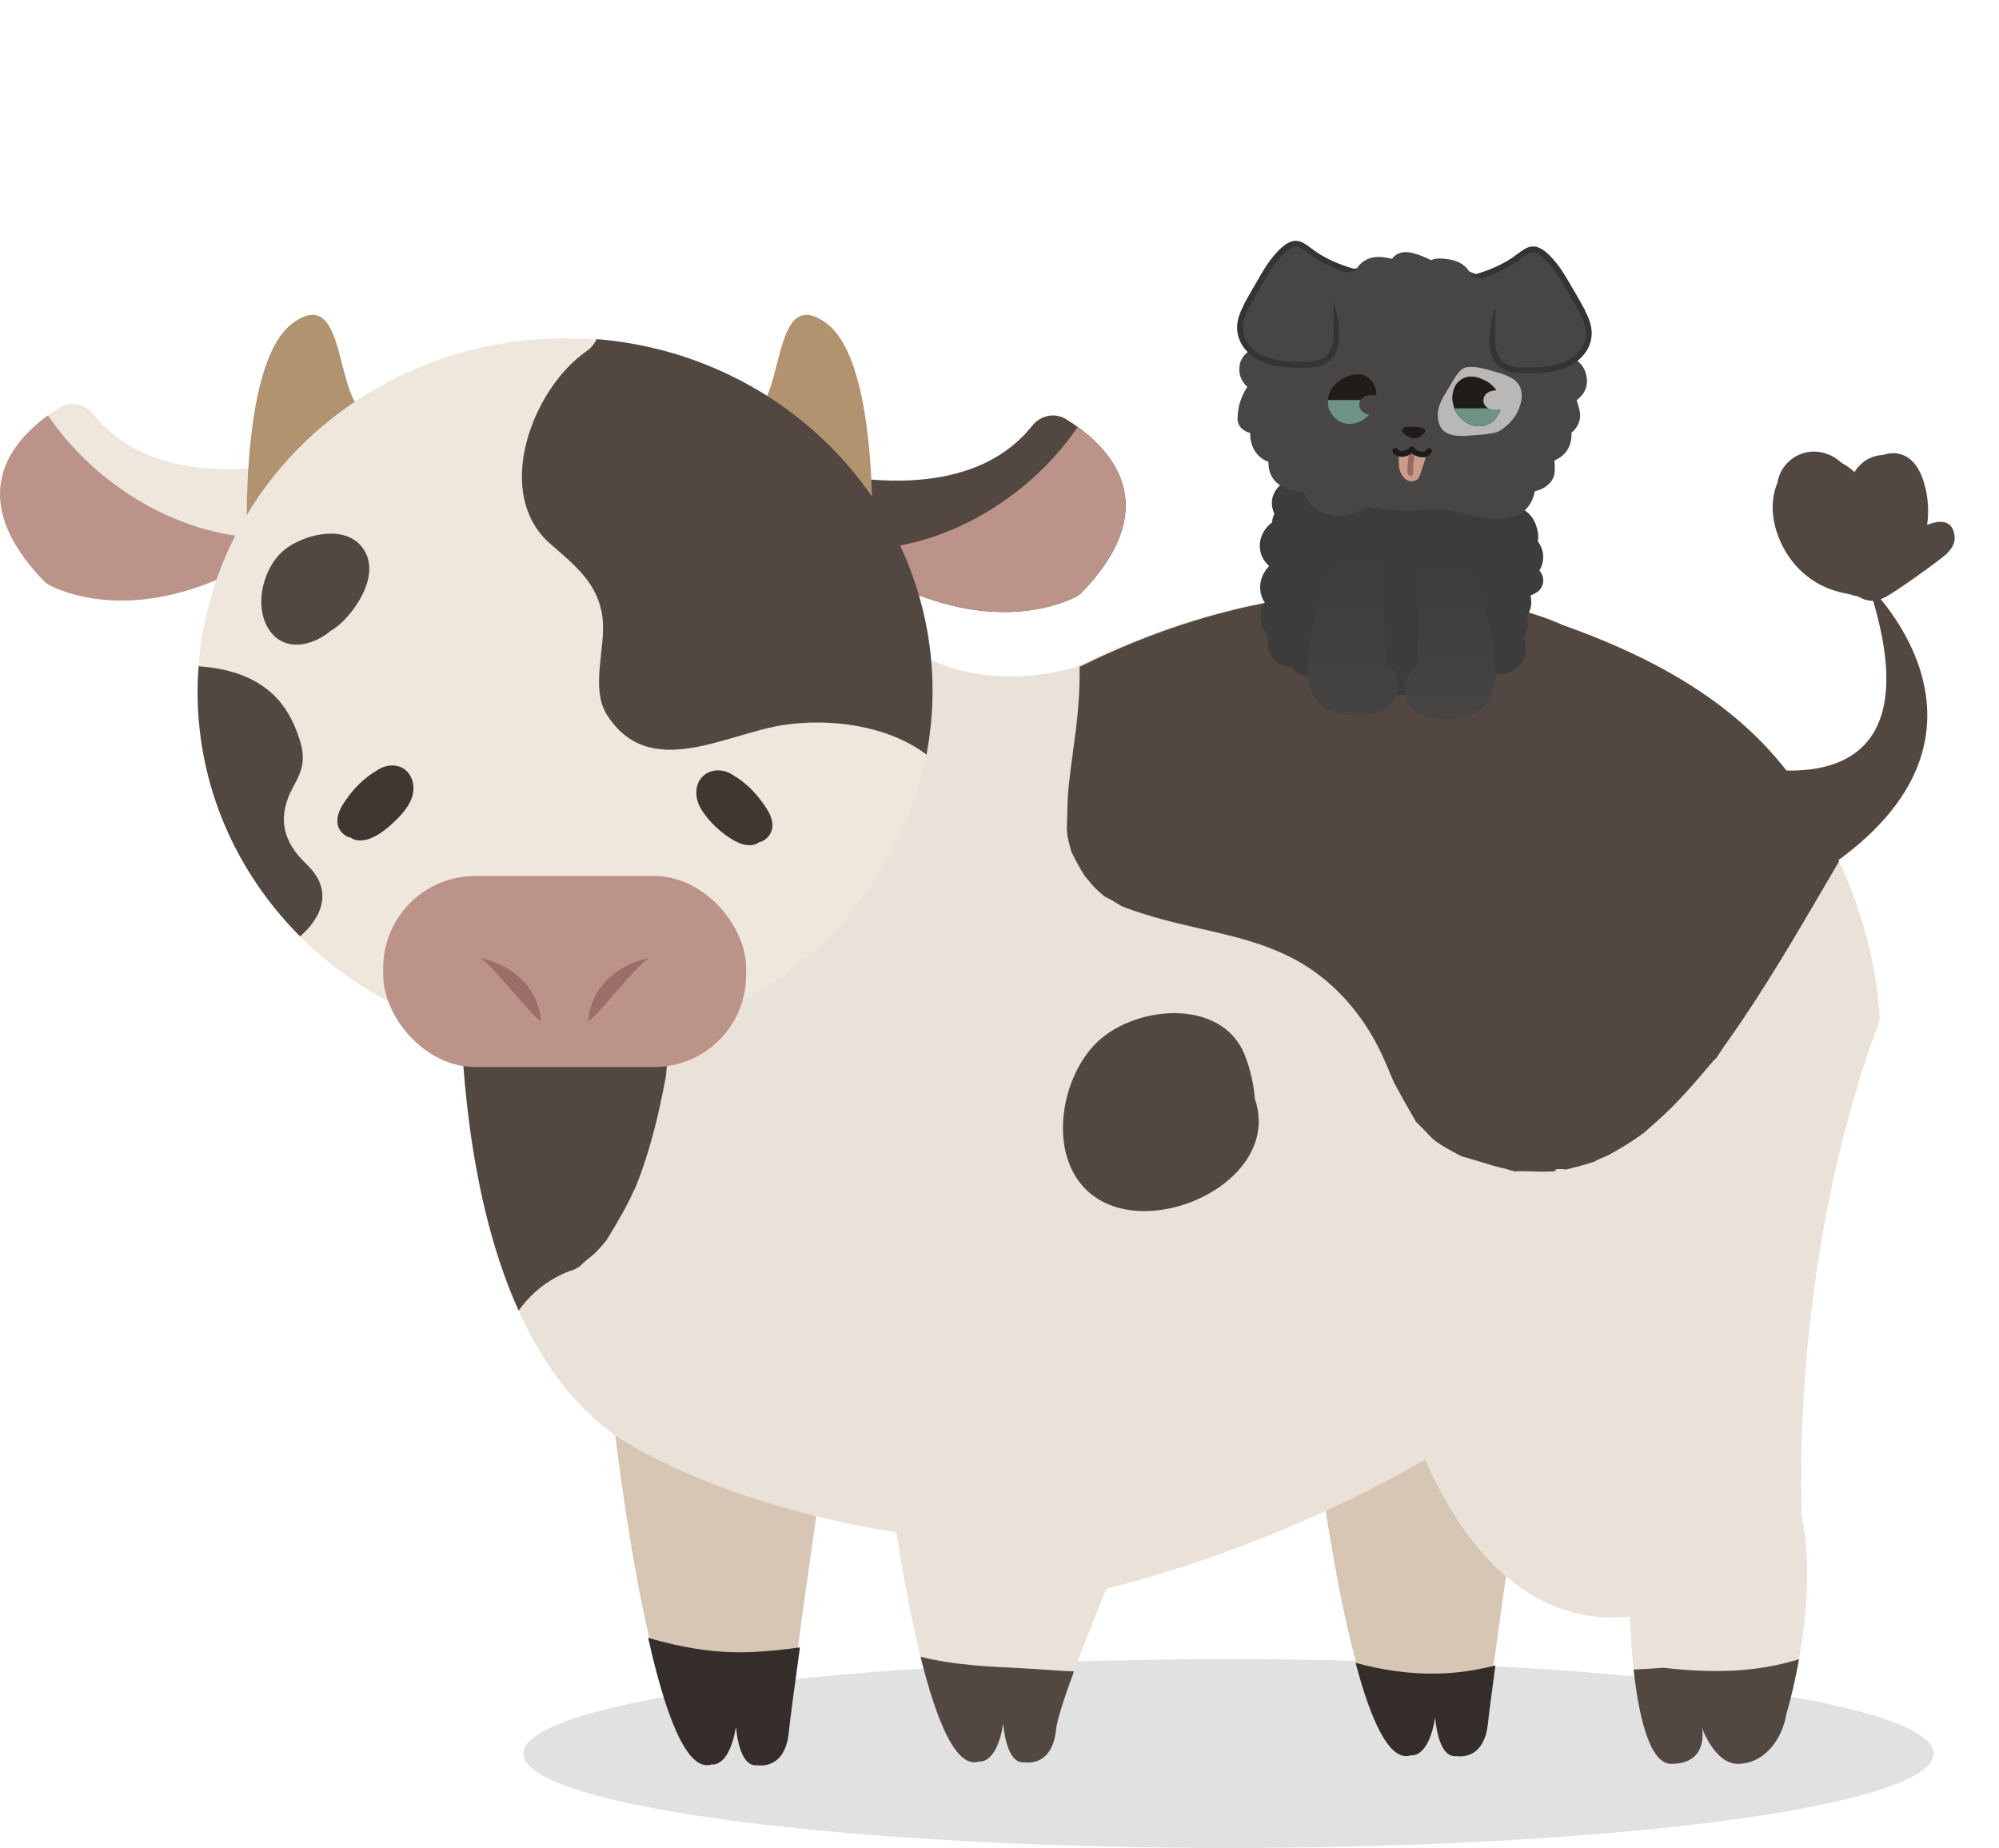 <?xml version="1.0" encoding="UTF-8"?>
<svg xmlns="http://www.w3.org/2000/svg" xmlns:xlink="http://www.w3.org/1999/xlink" viewBox="0 0 355.55 328.66">
  <defs>
    <style>
      .cls-1 {
        fill: #3f3832;
      }

      .cls-2 {
        fill: #9b6f67;
      }

      .cls-3 {
        fill: #efe7dc;
      }

      .cls-4 {
        fill: #cc9a89;
      }

      .cls-5 {
        fill: #d8c6b4;
      }

      .cls-6 {
        fill: url(#linear-gradient-2);
      }

      .cls-7 {
        fill: #b2936f;
      }

      .cls-8 {
        fill: #1e1b1a;
      }

      .cls-9 {
        fill: #534741;
      }

      .cls-10 {
        fill: url(#linear-gradient);
      }

      .cls-11 {
        fill: #353434;
      }

      .cls-12 {
        fill: #996b5f;
      }

      .cls-13 {
        fill: #6d9385;
      }

      .cls-14 {
        opacity: .12;
      }

      .cls-15 {
        fill: #211c19;
      }

      .cls-16 {
        fill: #eae2d8;
      }

      .cls-17 {
        fill: #bc9388;
      }

      .cls-18 {
        fill: #474645;
      }

      .cls-19 {
        fill: #bab8b7;
      }

      .cls-20 {
        fill: #352d29;
      }

      .cls-21 {
        fill: #3d3c3c;
      }
    </style>
    <linearGradient id="linear-gradient" x1="240.23" y1="135.17" x2="241.26" y2="98.54" gradientUnits="userSpaceOnUse">
      <stop offset="0" stop-color="#474645"/>
      <stop offset="1" stop-color="#3d3c3c"/>
    </linearGradient>
    <linearGradient id="linear-gradient-2" x1="257.86" y1="130.59" x2="258.01" y2="100.45" xlink:href="#linear-gradient"/>
  </defs>
  <g id="Layer_1" data-name="Layer 1">
    <ellipse class="cls-14" cx="218.5" cy="311.88" rx="125.43" ry="16.79"/>
    <g id="tail">
      <path id="tail-2" data-name="tail" class="cls-9" d="M305.67,135s41.48,13.92,26.64-30.86c0,0,30.11,28.47-11.71,53.01-41.82,24.54-14.92-22.15-14.92-22.15Z"/>
      <path class="cls-9" d="M333.44,103.37c-3.55.16-7.03-1.87-9.91-3.78s-3.6-5.45-3.25-8.77c.19-1.76.56-3.62,1.14-5.29.44-1.24,1.08-2.33,2.44-1.47,2.81,1.78,4.92,4.95,6.25,7.93.63,1.42,2.79.63,2.8-.76,0-1.94-.06-4.18,1.01-5.89.75-1.2,2.56-2.36,3.89-1.34,1.48,1.13,1.94,3.92,2.08,5.64.19,2.28-.18,4.48-1.01,6.61-.59,1.49,1.5,2.39,2.51,1.46.76-.71,1.63-1.3,2.61-1.68.27-.1.66-.3.66-.27,0,.35-.82.88-1.03,1.05-1.8,1.43-3.69,2.76-5.58,4.06-.95.65-1.91,1.3-2.88,1.92s-1.83,1.43-3,.79c-1.77-.97-3.44-2.55-4.9-3.93-1.59-1.51-3.03-3.24-3.84-5.31-.71-1.81-1.18-4.34-.03-6.07.42-.64,1-1.19,1.74-.7.83.55,1.44,1.94,1.91,2.79,1.08,1.95,1.9,4.02,2.45,6.19.07.28.14.57.2.86.13.58-.05.98.51.59.79-.55.18-.11,0-.33-.11-.14-.47-.3-.6-.43-.77-.74-1.21-1.84-1.63-2.81-1.09-2.49-1.88-5.11-2.43-7.77l-2.2,1.69c2.43,1.66,3.87,4.73,3.46,7.66l2.2-.9c-1.65-1.13-2.55-3.22-2.2-5.19l-1.45,1.1c.62.07,1.28,1.58,1.48,2.06.12.25.2.51.24.78.01.15-.03.29-.11.41.45-.13.5.02.15.46.02-.02,0,0-.02.06,1.28,1.45,3.39-.68,2.12-2.12s-3.9-1.15-4.67.7c-.82,1.98,1.07,4.25,3.17,3.78s2.7-3.03,2.03-4.85c-.75-2.03-2.11-4.02-4.39-4.28-.6-.07-1.34.51-1.45,1.1-.6,3.38.73,6.64,3.58,8.58.73.5,2.07.04,2.2-.9.6-4.36-1.18-8.56-4.84-11.05-1.16-.79-2.45.51-2.2,1.69.72,3.44,1.78,7.08,3.54,10.16.63,1.11,1.51,2.18,2.68,2.73,1.31.62,3.34.54,3.92-1.02.48-1.28-.27-3.19-.63-4.42-.48-1.68-1.13-3.31-1.9-4.88-1.24-2.51-3.27-6.55-6.74-5.51-3.11.93-4.01,4.78-3.7,7.59.35,3.23,2,6.11,4.16,8.47,1.14,1.24,2.42,2.34,3.74,3.39,1.22.97,2.5,2.2,4,2.7s2.88.03,4.19-.78c1.7-1.05,3.35-2.2,4.98-3.35s3.21-2.3,4.76-3.53c1.21-.96,2.25-2.21,1.98-3.86-.75-4.56-6.48-1.31-8.35.43l2.51,1.46c1.17-2.96,1.44-6.18.87-9.31-.47-2.56-1.57-5.76-4.2-6.79-2.32-.9-4.98.21-6.5,2.04-1.9,2.28-2.01,5.42-2.03,8.25l2.8-.76c-1.77-3.95-9.57-14.78-13.56-7.19-.77,1.47-1.11,3.15-1.44,4.76-.39,1.94-.66,3.95-.45,5.93.34,3.32,1.81,6.19,4.59,8.09,3.31,2.27,7.47,4.49,11.59,4.3,1.92-.09,1.93-3.09,0-3h0Z"/>
    </g>
    <path class="cls-9" d="M319.62,85.39c-1.45,8.48,3.34,14.95,10.29,19.27,1.16-2.74,2.31-5.48,3.47-8.22-1.46-.26-2.88-.56-4.28-1.05-.63-.2-1.25-.44-1.84-.74-1.08-.8-1.17-.43-.27,1.11l-4.34,3.3c2.36-.26,6.44,3.8,8.31,5.25l1.99-7.52c-2.49.48-5.07-.24-6.79-2.15-.83-.93-1.44-2.11-1.69-3.34-.13-.55-.17-1.1-.11-1.66-1,.27-1.29.51-.86.71.13.62,1.29,1.98,1.61,2.68.49,1.11.88,2.27,1.41,3.36,1.11,2.29,2.67,4.04,4.79,5.44,2.86,1.89,6.83-.6,6.77-3.89-.04-1.85-.07-3.71-.11-5.56-.02-.88.11-1.92-.05-2.78l-.03-1.39c-3.26-1.47-4.88-1.29-4.85.54-.52,1.26-.55,3.03-.91,4.38-.46,1.72-1.03,3.39-1.66,5.05-2.05,5.42,6.64,7.77,8.68,2.39,2.09-5.52,6.08-16.5-1.89-19.3-3.14-1.1-6.52.4-7.79,3.47-1.55,3.74-.47,9.24-.39,13.2l6.77-3.89c-1.79-1.18-2.29-4.18-3.15-6-1.13-2.41-2.8-4.54-5.22-5.75-4.67-2.33-10.4-.26-11.81,4.93-1.29,4.75.82,10.31,4.11,13.76,4.09,4.29,9.87,5.56,15.55,4.46,3.11-.6,4.6-5.48,1.99-7.52-3.86-3.01-9.37-8.48-14.67-7.88-2.08.23-3.68,1.25-4.34,3.3-2.45,7.58,7.04,10.76,12.67,11.75,4.87.86,8.02-5.4,3.47-8.22-3.07-1.91-6.86-4.98-6.16-9.1.97-5.66-7.7-8.1-8.68-2.39h0Z"/>
    <path class="cls-9" d="M334.77,104.31c5.79,0,5.8-9,0-9s-5.8,9,0,9h0Z"/>
    <path class="cls-9" d="M326.68,91.53v-2.29c0-.26.18-1.85,0-1.32l-1.16,1.99-.31.28-2.27.61c-1,.1-2.17-1.63-1.58-.49,2.11,4.03,8.38,2.06,8.39-2.27,0-4.99-5.53-8.37-9.97-5.99s-4.98,7.56-3.51,11.9c.72,2.11,2.66,3.57,4.94,3.22,2.15-.32,3.95-2.14,3.9-4.42-.03-1.34-.06-2.67-.09-4.01,0-.33.11-1.34,0-1.67-.71,1.89-1.69,2.6-2.94,2.11-.4-.04-.71-.24-.91-.62.12-.09,1.5,5.57,1.56,6.27.23,2.42,1.91,4.5,4.5,4.5,2.26,0,4.73-2.07,4.5-4.5-.48-5.17-1.51-12.86-7.54-14.33-3.36-.82-6.78,1.12-7.82,4.41-.77,2.43-.33,5.35-.27,7.85l8.84-1.2c-.04-.12-.55-2.17-.48-2.14.1.04-.56.62-.59.64-1.28.72-3.13-.64-3.13-2.01l8.39-2.27c-1.59-3.04-5.11-5.16-8.47-3.35s-3.01,5.72-3,9.11c.02,5.79,9.02,5.8,9,0h0Z"/>
    <path class="cls-9" d="M339.07,101.2c1.26,0,2.48-.34,3.6-.92s2.01-1.45,2.74-2.46c.29-.4.33-1.09.2-1.54s-.49-.97-.92-1.2c-.46-.25-1.03-.37-1.54-.2s-.88.47-1.2.92c-.04.06-.08.11-.13.17l.31-.4c-.29.37-.62.71-1,1l.4-.31c-.41.32-.86.58-1.34.78l.48-.2c-.46.19-.94.32-1.43.39l.53-.07c-.24.03-.47.05-.71.05-.52,0-1.05.22-1.41.59s-.61.92-.59,1.41c.05,1.08.88,2.01,2,2h0Z"/>
    <path class="cls-5" d="M232.45,242.54s7.08,72.45,18.35,68.59c0,0,3.09.64,4.29-6.75,0,0,.4,7.31,3.79,6.9,0,0,4.89.99,5.59-5.8.7-6.79,6.49-46.83,6.49-46.83l-38.52-16.1Z"/>
    <path class="cls-5" d="M108.1,243.65s7.08,72.45,18.35,68.59c0,0,3.09.64,4.29-6.75,0,0,.4,7.31,3.79,6.9,0,0,4.89.99,5.59-5.8s6.49-46.83,6.49-46.83l-38.52-16.1Z"/>
    <path class="cls-20" d="M133.78,293.82c-4.67.22-9.33-.3-13.89-1.34-1.53-.35-3.12-.72-4.61-1.21,2.98,13.38,6.83,24.08,11.34,22.53,0,0,3.09.64,4.29-6.75,0,0,.4,7.31,3.79,6.9,0,0,4.89.99,5.59-5.8.23-2.26,1.03-8.22,1.99-15.16-2.82.4-5.66.7-8.51.83Z"/>
    <path class="cls-20" d="M255.61,297.65c-4.84.11-9.83-.63-14.5-1.91,2.74,10.36,6.06,17.74,9.87,16.44,0,0,3.09.64,4.29-6.75,0,0,.4,7.31,3.79,6.9,0,0,4.89.99,5.59-5.8.18-1.72.68-5.55,1.33-10.33-3.34.86-6.79,1.37-10.37,1.46Z"/>
    <g id="body">
      <path class="cls-16" d="M83.28,143.66s-11.18,86.05,26.74,112.02c0,0,17.05,11.71,49.13,16.8,32.08,5.09,37.17,10.18,37.17,10.18,0,0,29.53-6.62,58.56-23.93l65.69,13.24s-3.06-45.5,13.75-90.47c0,0-.05-51.51-57.03-70.36,0,0-35.64-17.3-85.54,7.35,0,0-22.98,8.01-36.58-9.65l-71.88,34.81Z"/>
      <path class="cls-9" d="M192.02,118.97c.05,3.61-.22,7.17-.65,10.76-.28,2.17-.56,4.33-.86,6.5-.29,2.17-.32,2.38-.08.62-.14,1.18-.29,2.35-.4,3.53-.22,2.34-.18,4.66-.28,7-.01.34.11,1.24.16,1.61.17.76.37,1.51.61,2.25-.54-1.1-.59-1.16-.14-.2.47,1.1,1.03,2.16,1.62,3.2.33.57.67,1.13,1.03,1.68,0-.08,1.21,1.48,1.68,1.94.54.54,1.11,1.05,1.69,1.54.63.34,1.26.65,1.52.8.26.15.91.57,1.58.96.2.08.52.2.98.38.4.14.81.29,1.21.43,2.32.81,4.7,1.47,7.08,2.07,9.3,2.33,18.17,3.45,26.02,9.51,4.36,3.37,7.85,7.77,10.36,12.69.51,1,.96,2.03,1.42,3.06.49,1.17.89,2.1,1.18,2.8.08.18.16.35.25.53,1.2,2.23,2.41,4.41,3.69,6.59.07.12.12.22.18.31.08.08.15.15.25.24.75.74,1.53,1.53,2.24,2.31.27.3.78.71,1.14,1,.47.32.95.63,1.44.92.95.58,1.94,1.06,2.91,1.6.04.02.07.04.11.06.04,0,.07.02.11.03,2.44.62,4.8,1.53,7.28,2.08.51.11,1.35.4,2.13.59.25-.05.61-.08,1.08-.07,1.93.03,3.83.15,5.76.04.2-.01.41-.04.63-.07-.77-.05-.48-.53,1.58-.25,1.72-.45,3.43-.85,5.12-1.43.52-.42,1.68-.75,2.22-1.03,1.57-.83,3.1-1.74,4.58-2.72.65-.43,1.29-.89,1.93-1.34.04-.04.07-.06.12-.11,1.37-1.24,2.78-2.42,4.1-3.71,2.88-2.79,5.46-5.81,8.04-8.88.23-.28.47-.5.69-.68.43-.62.84-1.34,1.17-1.8,1.16-1.61,2.29-3.24,3.4-4.88,6.15-9.12,11.64-18.75,17.2-28.23-7.58-17.83-20.01-31.74-49.26-42.08,0,0-35.64-17.3-85.54,7.35,0,0-.1.03-.29.09,0,.13.02.25.03.38Z"/>
      <path class="cls-9" d="M118.13,168.22c-2.9-12.95-4.82-26.57-3.75-39.62l-31.09,15.06s-7.02,54.07,8.96,89.43c2.39-3.38,5.89-6.03,9.86-7.3.06-.02.1-.03.15-.05.04-.03.08-.05.12-.07.29-.16.56-.34.85-.52.68-.85,2.19-1.83,2.81-2.49.5-.53.99-1.07,1.46-1.63.13-.16.23-.29.33-.4,1.19-1.86,3-5.05,3.31-5.63.72-1.35,1.36-2.72,2.01-4.1.23-.59.46-1.18.68-1.78,2.12-5.8,3.51-11.74,4.63-17.8,0-.01,0-.02,0-.04.02-.25.05-.56.08-.94.13-1.44.23-2.87.27-4.32.03-1,.03-1.99,0-2.99-2.38-4.41-2.88-9.6-.69-14.82Z"/>
      <path class="cls-9" d="M200.32,197.33c2.02.28,5.32.96,7.31.12l1.1-.02-.26-2.96c-.14-.02-2.3,2.12-2.67,2.4-.71.53-2.59,1.15-3.05,1.89l-.84.27c1.39.93,1.91.9,1.57-.06.56-.47-.47-1.23.5-1.79.6-.35,2.33-.2,2.93.08,2.37,1.1,1.18,2.26-.56,2.94l-1.24.34c-1.41-.07-1.63.22-.67.88.65.82.76.82.35,0-.28-.57-.42-1.19-.43-1.84-.16-5.17,7.32-5.12,8.41-.76.83,3.34-7.84,6.19-10.45,5.46-3.85-1.08-1.98-7.62-.31-10.03,1.58-2.28,7.77-4.26,9.24-2.47.79.96,1.4,5.56.8,6.69-.9,1.7-3.93,1.83-5.58,2.07-6.98,1-4.01,11.6,2.92,10.61,4.79-.69,9.66-2.69,12.16-7.1,2.69-4.75,1.79-11.4-.11-16.3-4.1-10.6-20.3-8.98-26.94-1.75s-8.24,21.96,1.11,27.43c8.82,5.16,24.08-.42,27.56-10,3.91-10.77-8.98-21.37-19.2-18.43s-14.93,17.73-6.48,24.98c3.84,3.29,10.11,1.82,14.29-.15,4.9-2.31,8.05-6.84,7.39-12.36-1.35-11.26-18.21-15.95-24.87-6.45-3.05,4.34-2.57,12.49,1.13,16.39,4.28,4.5,10.9,2.35,15.33-.6s10.2-7.87,7.82-13.95c-1-2.55-2.98-4.33-5.48-5.41-3.42-1.48-6.4-.23-9.86-.71-6.92-.96-9.92,9.63-2.92,10.61h0Z"/>
    </g>
    <path class="cls-16" d="M155.8,244.7s7.08,72.45,18.35,68.59c0,0,3.09.64,4.29-6.75,0,0,.4,7.31,3.79,6.9,0,0,4.89.99,5.59-5.8.7-6.79,17.64-45.63,17.64-45.63l-49.67-17.3Z"/>
    <path class="cls-16" d="M248.7,245.73s10.16,44.98,41.22,41.78c0,0,.56,25.98,7.34,25.98s5.46-6.4,5.46-6.4c0,0,2.26,6.4,6.4,6.4s7.72-3.58,8.66-9.04c0,0,5.93-19.54,2.68-34.8-3.25-15.26-71.76-23.92-71.76-23.92Z"/>
    <path class="cls-9" d="M182.71,296.75c-6.64-.34-12.87-.55-18.98-2.1,2.84,11.49,6.36,20.03,10.43,18.63,0,0,3.09.64,4.29-6.75,0,0,.4,7.31,3.79,6.9,0,0,4.89.99,5.59-5.8.18-1.74,1.43-5.6,3.19-10.37-2.75-.06-5.47-.37-8.31-.51Z"/>
    <path class="cls-9" d="M295.81,296.61c-1.75.15-3.5.25-5.25.32.82,7.47,2.65,16.78,6.7,16.78,6.78,0,5.46-6.4,5.46-6.4,0,0,2.26,6.4,6.4,6.4s7.72-3.58,8.66-9.04c0,0,1.18-3.9,2.2-9.58-7.99,2.47-15.81,2.47-24.17,1.52Z"/>
    <g id="ear_left" data-name="ear left">
      <path class="cls-3" d="M54.07,81.95c-9.79,2.08-27.84,3.84-37.46-8.28-1.46-1.84-4.01-2.39-6.01-1.16-6.73,4.12-18.47,14.48-2.89,30.73.36.37.77.68,1.23.91,3.14,1.57,16.13,6.73,35.09-3.71,7.85-4.32,12.23-8.15,14.61-11.29,2.55-3.35-.46-8.08-4.58-7.21Z"/>
      <path class="cls-17" d="M8.53,73.89c9.44,13.96,27.27,23.76,43.63,21.41-2.18,1.62-4.84,3.34-8.12,5.14-18.96,10.43-31.95,5.27-35.09,3.71-.46-.23-.88-.54-1.23-.91-14.07-14.67-5.87-24.54.81-29.35Z"/>
    </g>
    <g id="ear_right" data-name="ear right">
      <path class="cls-9" d="M146.14,83.99c9.79,2.08,27.84,3.84,37.46-8.28,1.46-1.84,4.01-2.39,6.01-1.16,6.73,4.12,18.47,14.48,2.89,30.73-.36.37-.77.68-1.23.91-3.14,1.57-16.13,6.73-35.09-3.71-7.85-4.32-12.23-8.15-14.61-11.29-2.55-3.35.46-8.08,4.58-7.21Z"/>
      <path class="cls-17" d="M191.68,75.93c-9.44,13.96-27.27,23.76-43.63,21.41,2.18,1.62,4.84,3.34,8.12,5.14,18.96,10.43,31.95,5.27,35.09,3.71.46-.23.88-.54,1.23-.91,14.07-14.67,5.87-24.54-.81-29.35Z"/>
    </g>
    <g id="head">
      <path class="cls-7" d="M44.04,100.45s-2.07-35.77,8.12-43.05c10.19-7.28,6.89,16.12,14.16,16.5l-22.28,26.55Z"/>
      <path class="cls-7" d="M154.99,100.45s2.07-35.77-8.12-43.05c-10.19-7.28-6.89,16.12-14.16,16.5l22.28,26.55Z"/>
      <ellipse class="cls-3" cx="100.43" cy="123" rx="65.29" ry="62.83"/>
      <rect class="cls-17" x="68.16" y="155.8" width="64.55" height="33.97" rx="16.35" ry="16.35"/>
      <path class="cls-2" d="M85.41,170.4s9.65,1.49,10.8,10.92c.21,1.76-8.79-10.04-10.8-10.92Z"/>
      <path class="cls-2" d="M115.43,170.4s-9.65,1.49-10.8,10.92c-.21,1.76,8.79-10.04,10.8-10.92Z"/>
      <path class="cls-9" d="M104.27,62.49c-9.66,6.77-16.64,25.29-6.38,34.24,4.29,3.75,8.47,6.98,9.26,13,.71,5.43-2.28,12.63.86,17.5,7.56,11.71,21.02,3.28,31.35,1.71,8.1-1.23,18.45-.02,25.43,5.27.69-3.67,1.08-7.45,1.08-11.31,0-32.9-26.29-59.88-59.76-62.59-.36.81-.95,1.56-1.83,2.17Z"/>
      <path class="cls-9" d="M54.51,153.69c-4.32-4.09-5.28-8.49-2.3-13.85,1.78-3.2,2.15-5.09.97-8.65-.98-2.95-2.47-5.75-4.8-7.86-3.61-3.28-8.32-4.5-13.06-4.83-.11,1.49-.18,2.99-.18,4.51,0,16.9,6.95,32.24,18.24,43.53,3.95-3.47,5.96-8.26,1.13-12.84Z"/>
      <path class="cls-9" d="M54.86,105.88c.02.16.09.14.21-.06.9-.29.58-.69-.96-1.21.1-.08-.31,1.44-.36,1.52-.21.19-.46.32-.73.39,1.17,1.45,1.65,1.53,1.45.27.29-.63.29-1.29.7-1.89.27-.39,2.16-1.45,2.19-1.57-1.27-1.27-1.76-1.44-1.49-.53.02.35.02.71,0,1.06-.09.79-.4,1.6-.85,2.26-.34.5-1.09.84-1.36,1.29-.17.14-.36.22-.57.25.61.85.81.8.6-.16.38-.98-.15-2.22.38-3.25.69-1.34,2.32-1.87,3.7-2.15.25-.06.5-.11.75-.15.88.15.93-.07.15-.65-.47.7-.67,1.67-1.15,2.41-.52.81-1.14,1.66-1.91,2.26-.64.5-1.26.49-1.14.88-1.29-4.3-8.05-2.47-6.75,1.86,1.82,6.05,8.8,5.92,12.84,2.21,3.26-2.99,7.03-9.06,4.03-13.35s-9.96-2.7-13.58-.11c-4.11,2.93-6.08,10.25-3.1,14.61,3.35,4.9,10.03,2.01,12.78-1.85,2.4-3.37,3.64-10.2-.23-13.06-4.56-3.36-10.92,2.28-12.39,6.45-.81,2.3-.99,5.37.22,7.57,1.4,2.54,4.53,2.73,7.04,1.95,5.25-1.63,8.23-9.51,3.58-13.42-2.2-1.85-5.45-1.16-7.67.3-2.73,1.79-3.68,4.65-3.15,7.77.75,4.43,7.49,2.55,6.75-1.86h0Z"/>
      <path class="cls-1" d="M63.35,146.38c.71-1.35,1.52-2.66,2.46-3.87.73-.93,1.75-2.19,2.69-2.85.53-.38.88-.55,1.46-.48-.25-.03.23.08.24.08-.22-.1.25.22,0,0,.03.03.29.36.13.12.05.08.1.16.14.24-.05-.14-.05-.13.01.04.04.14.08.28.1.42-.04-.32-.02.15-.01.18.03.38.09-.24-.02.21-.03.11-.05.23-.09.34-.16.53-.6,1.18-.95,1.62-.86,1.09-1.96,2.14-3.01,2.88-.53.37-1.08.77-1.68,1.02.14-.06-.38.13-.32.11.05-.02-.52.11-.31.07-.33.07-.12-.05,0,.08.11.08.21.18.28.3.02.14.02.12,0-.07.06-1.3.38-2.45,1.24-3.56.71-.91,1.87-1.93,2.9-2.56l.15-.09c.17-.09.2-.11.1-.05-.06,0-.11,0-.17,0-.18-.04-.31-.13-.39-.29.28.29-.14-.21.05.14-.08-.15.02-.29-.05-.04-.1.35.08-.06-.11.25-.11.19-.23.38-.35.56.02-.03-.3.4-.16.23-.14.17-.29.34-.44.5-1.03,1.1-2.22,1.84-3.64,2.55l2.2,1.69c.38-1.59,1.09-3.03,2.13-4.23.67-.77.53-1.78-.3-2.36-1.06-.73-2.24-.12-3.1.59-.74.62-1.43,1.31-2.05,2.05-1.29,1.55-2.44,3.8-1.06,5.7l2.36-1.82c-.2-.2-.11-.09-.05-.01l-.04-.16c.02.1.02.1.02,0,.02-.33.03-.61-.04-.94-.17-.91-.87-1.42-1.76-1.5-.82-.07-1.49.75-1.5,1.5-.02.99.08,2,.72,2.81.67.85,1.75,1.28,2.81.98l-1.16-2.74c-.17.12-.06.04.07.02.09,0,.09,0,0,0-.11,0-.09,0,.06,0,.05.08.1.09-.01-.02-.01-.01.15.14.15.14.08.05-.08-.23-.04-.04,0-.04,0-.41-.01-.29,0,.1.08-.29.08-.3,0,0,.09-.25.04-.13.4-.94,1.16-1.91,1.71-2.58,1.39-1.68,2.87-2.88,4.86-3.75.74-.32.91-1.41.54-2.05-.45-.77-1.31-.86-2.05-.54-2.73,1.19-4.93,3.31-6.62,5.73-.93,1.33-1.85,2.87-1.46,4.56s2.58,3,4.19,1.86c.61-.43.93-1.15.61-1.87-.3-.67-1.04-1.08-1.77-.87.04-.01.6.06.24,0,.17.03.14.22.08.03-.04-.14-.03-.04-.04-.24-.01-.23,0-.46,0-.68l-1.5,1.5h.09c-.25-.06-.5-.13-.76-.2-.09-.04-.61-.63-.52-.79-.02.04,0,.19,0,.24-.02.32,0,.59.06.91.12.6.45,1.14.88,1.57.53.52,1.39.58,1.97.12.54-.43.83-1.32.39-1.94,0,0-.21-.31-.16-.24.07.12-.07-.26-.03-.04-.06-.34-.04-.25.04-.57.09-.37.48-.89.74-1.21.4-.48.83-.94,1.28-1.37.23-.22.46-.42.7-.63.11-.1-.01,0,.15-.12l.13-.07c-.22.15-.46.15-.75,0l-.3-2.36c-1.39,1.6-2.41,3.48-2.9,5.55-.31,1.32,1.03,2.28,2.2,1.69,1.64-.82,3.25-1.87,4.47-3.27,1.3-1.48,2.71-3.98.8-5.62s-4.34.56-5.76,1.88-2.61,3.06-2.98,5.01c-.2,1.08-.35,2.34.22,3.33.67,1.17,2.17,1.27,3.34.96,1.9-.5,3.68-1.98,5.06-3.32s2.86-3.02,3.2-4.95c.35-2.04-.61-4.34-2.79-4.82-2.53-.56-4.51,1.25-6.06,3s-2.81,3.58-3.86,5.59c-.38.72-.18,1.63.54,2.05.68.4,1.68.18,2.05-.54h0Z"/>
      <path class="cls-1" d="M136.63,145.68c-.94-1.8-2.08-3.47-3.38-5.03s-2.75-3.23-4.76-3.57c-2.19-.38-4.26.91-4.59,3.17s.88,4.01,2.25,5.59c1.26,1.45,2.81,2.76,4.5,3.69,1.01.56,2.18.96,3.35.73,1.32-.26,1.9-1.47,1.9-2.71,0-2.13-.86-4.08-2.21-5.69-.59-.71-1.28-1.32-2.01-1.89-.87-.68-1.78-1.48-2.93-1.57-1.32-.1-2.44.9-2.65,2.17s.39,2.38,1.13,3.35c1.31,1.73,3.09,2.99,5.02,3.96,1.17.59,2.52-.38,2.2-1.69-.49-2.07-1.51-3.95-2.9-5.55l-.3,2.36c-.27.14-.5.15-.7.02-.07-.04-.06-.03.02.01.03.03.27.19.15.09.25.19.47.41.7.62.48.45.93.93,1.35,1.43.17.2.24.29.4.55.13.2.27.47.31.58.04.13.09.27.1.4-.02-.2-.02.11-.02.17,0,.11,0,.11,0,0l-.04.15c.12-.19-.15.21-.15.2-.43.6-.16,1.53.39,1.94.59.44,1.43.42,1.97-.12.43-.43.76-.97.88-1.57.06-.29.08-.57.06-.86,0-.06,0-.17-.01-.23,0-.09,0-.08-.02.03-.04.29-.21.53-.5.7l-.76.2h.09c-.5-.51-1-1.01-1.5-1.51,0,.23,0,.46,0,.68-.01.2,0,.11-.04.24-.06.19-.09,0,.08-.03-.37.06.19-.01.24,0-.71-.2-1.5.19-1.77.87-.29.73-.01,1.43.61,1.87,1.6,1.13,3.69-.07,4.17-1.78s-.51-3.31-1.44-4.64c-1.69-2.41-3.89-4.54-6.62-5.73-.74-.32-1.61-.22-2.05.54-.37.64-.21,1.73.54,2.05,1.99.87,3.47,2.08,4.86,3.75.55.66,1.25,1.59,1.67,2.5.05.11.14.34.17.55-.03-.21-.01.13-.02.17,0,.11,0,.11,0,0l-.05.15s.04-.1.11-.15c.07-.04.06-.04-.01,0-.09.05-.08.05.05-.01.04-.07.22.06,0,0,.11.03.36.14.14-.02l-1.16,2.74c1.06.3,2.14-.13,2.81-.98.63-.81.73-1.82.72-2.81-.01-.76-.68-1.57-1.5-1.5-.89.08-1.59.59-1.76,1.5-.05.28-.08.57-.04.86,0,.17,0,.22.02.12.02-.09.01-.05-.03.12.05-.07.16-.2-.05.01l2.36,1.82c1.38-1.9.23-4.15-1.06-5.7-.6-.72-1.26-1.39-1.98-1.99-.87-.74-2.07-1.41-3.17-.65-.83.57-.97,1.59-.3,2.36,1.03,1.19,1.75,2.64,2.13,4.23l2.2-1.69c-1.24-.62-2.36-1.31-3.29-2.2-.5-.48-.8-.83-1.13-1.36-.16-.26-.23-.35-.28-.53-.1-.35.02-.04-.05.04.05-.17.04-.18-.02-.03.09-.15.09-.15,0-.01.39-.14-.52.31-.49.19l-.05-.03c.1.05.2.11.3.17.29.18.56.39.84.6.42.32,1.07.88,1.52,1.36.87.91,1.51,1.97,1.74,3.29.04.23.03.54.05.87s-.04.07.06,0c-.19.16.42-.41.41-.3,0,.07-.7-.13-.83-.19-.24-.1-.64-.35-.93-.53-1.15-.72-2.11-1.54-3.05-2.57-.47-.51-.83-.94-1.18-1.5-.17-.27-.32-.54-.4-.75-.04-.11-.07-.22-.1-.34-.03-.11-.05-.23-.07-.35.02.16.03.15.01-.03,0-.03.03-.5-.01-.18.02-.14.06-.28.1-.42.1-.38-.12.17.08-.16.22-.37-.19.18.1-.14.19-.21-.15,0,.16-.12-.22.08.26-.07.25-.07-.25.05.25,0,.25,0,.19.01.22.01.1,0,.11.02.22.05.32.08.22.06.57.27.86.49.12.09.43.39.62.58.6.6,1.17,1.24,1.71,1.9,1,1.23,1.92,2.69,2.68,4.14.38.72,1.38.93,2.05.54.73-.43.91-1.33.54-2.05h0Z"/>
    </g>
  </g>
  <g id="dog">
    <g id="Layer_17" data-name="Layer 17">
      <path class="cls-21" d="M274.15,101.98c-.11-.18-.23-.37-.34-.55.36-.57.6-1.24.66-2,.1-1.21-.31-2.27-.96-3.19.23-.95-.04-2.09-.35-2.96-.6-1.66-2.02-2.95-3.7-3.13.18-1.42-.32-2.97-1.5-4.13-2.16-2.12-5.49-3.01-8.38-3.46-6.8-1.05-13.72-.87-20.51.14-1.34.2-2.07,1.89-1.75,3.08.19.69.6,1.16,1.12,1.44-.18.19-.35.38-.49.59-.04-.09-.07-.19-.12-.28-.46-.88-1.13-1.35-1.87-1.54-.13-.12-.28-.23-.45-.33-1.15-.67-2.33-.8-3.41-.56-1.22-.11-2.43-.03-3.57.6-1.35.74-2.35,2.23-2.31,3.8.02.72.18,1.34.44,1.87-.12.26-.22.53-.3.82-.06.24-.09.48-.1.72-1.56,1.17-2.48,3.06-2.11,5.03.2,1.09.79,2.02,1.58,2.73-.96.99-1.58,2.31-1.6,3.71-.02,1.01.3,1.97.83,2.81-.28.45-.52.94-.64,1.49-.38,1.72.2,3.3,1.3,4.43-.39,1.55,0,3.3,1.31,4.5.75.68,1.81,1.07,2.91,1.17,1.08,1.44,3.02,1.95,4.9,1.64,1.22.97,2.69.85,4.14.64.3-.04.6-.11.89-.18.72.66,1.58,1.18,2.46,1.54,1.27.52,2.67.72,4.04.62.64.29,1.32.48,2.01.55.75.08,1.6.07,2.43-.05.44.7,1.04,1.31,1.77,1.71,1.57.86,3.25.68,4.65-.12,2.84.82,5.92-.86,6.84-3.63.83-.37,1.56-.94,2.11-1.65,1.63.24,3.34-.29,4.46-1.8,1.04-1.42,1.09-3.2.45-4.69.3-.43.52-.91.65-1.46.18-.78.15-1.59-.07-2.34.27-.38.49-.82.63-1.31.23-.81.21-1.59.02-2.33.35-.15.69-.32,1.03-.52,1.15-.67,1.61-2.27.9-3.42ZM261.16,88c.88.25,1.71.57,2.51,1.04.08.05.35.27.57.43-.29.33-.49.72-.6,1.13-1-1.03-2.14-1.92-3.41-2.59-.31-.16-.63-.31-.96-.44.64.12,1.28.26,1.9.44Z"/>
      <path class="cls-10" d="M248.05,119.46c-.31-.5-.74-.93-1.24-1.23-.07-.04-.15-.1-.22-.15-.02-.16-.04-.32-.05-.47-.04-.58-.08-1.16-.11-1.73-.27-4.48-.36-8.97-.28-13.46.04-2.27-2.44-2.93-3.92-1.99-2.1-.9-4.82-.08-6.17,2.23-.68,1.16-.92,2.5-1.08,3.84-.43.97-.79,1.98-1.07,2.99-.84,3.1-1.29,6.54-1.33,9.76-.04,3.63,1.77,6.85,5.52,7.64,3.18.67,7.8.73,9.81-2.31,1-1.51,1.11-3.57.15-5.11Z"/>
      <path class="cls-6" d="M250.5,120.12c.31-.5.74-.93,1.24-1.23.07-.04.15-.1.22-.15.02-.16.04-.32.05-.47.04-.58.08-1.16.11-1.73.27-4.48.36-8.97.28-13.46-.04-2.27,2.44-2.93,3.92-1.99,2.1-.9,4.82-.08,6.17,2.23.68,1.16.92,2.5,1.08,3.84.43.97.79,1.98,1.07,2.99.84,3.1,1.29,6.54,1.33,9.76.04,3.63-1.77,6.85-5.52,7.64-3.18.67-7.8.73-9.81-2.31-1-1.51-1.11-3.57-.15-5.11Z"/>
    </g>
    <g id="Layer_16" data-name="Layer 16">
      <path class="cls-18" d="M282.1,66.54c-.76-2.85-3.26-3.21-5.53-4.22-3.35-9.18-13.81-15.89-26.21-15.89-11.62,0-21.54,5.88-25.5,14.18-2.06,1.44-4.54,2.33-4.43,5.23.05,1.26.6,2.23,1.43,2.97-1.08,1.58-1.67,3.39-1.75,5.55-.05,1.41.99,2.34,2.26,2.64-.09,2.32,1.13,4.41,3.23,5.13.02,1.51.35,2.9,1.89,4.06,1.24.94,2.8,1.23,4.38,1.24.68,2.11,2.12,3.8,4.87,4.24,2.53.41,4.63-.49,6.71-1.57,2.21.47,4.52.72,6.91.72,1.63,0,3.21-.12,4.76-.34.24.05.48.09.76.09,4.29.08,8.98,2.81,13.27,1.36,2.35-.79,3.45-2.54,3.85-4.56.94-.22,1.82-.62,2.51-1.32,1.41-1.43.97-2.76.98-4.17,2.15-.9,3.11-2.68,3.02-4.93.43-.33.8-.75,1.1-1.32.86-1.66.25-2.98-.17-4.46,1.4-1.07,2.2-2.57,1.65-4.61Z"/>
      <path class="cls-19" d="M269.13,74.5c1.34-1.75,2.27-4.65.75-6.42-1.1-1.28-3.23-1.76-4.65-2.16-1.28-.36-3.72-1.07-4.99-.39-1,.54-2.16,2.81-2.82,3.88-.77,1.25-1.75,2.85-1.7,4.47.14,4.51,4.46,3.65,7.13,3.48,1.1-.07,2.34-.22,3.54-.54,1.03-.57,1.97-1.33,2.73-2.32Z"/>
      <g>
        <path class="cls-18" d="M221.61,54.53c1-1.85,2.07-3.67,3.13-5.48,1-1.7,2.12-3.38,3.61-4.69.94-.83,2-1.4,3.21-.71,1.06.6,1.99,1.46,3.04,2.08,1.85,1.1,3.83,1.9,5.89,2.49-.02,0-.05,0-.07,0-.07.01-.13.03-.19.05-.21.07-.43.14-.62.24-.19.1-.38.24-.55.38-.02.02-.04.03-.06.05-.06.04-.12.07-.17.12-.12.14-.23.27-.35.41-.17.24-.26.5-.28.78-.02.07-.03.14-.04.21-.08.03-.17.06-.25.09-.5.24-.84.71-1.02,1.22-.18.49-.1,1.13.14,1.59.02.04.05.07.08.11.21.64.38,1.28.53,1.93.02.55.05,1.1.04,1.62-.01,1.93.21,4.19-.89,5.9-1.14,1.77-3.16,1.91-5.07,1.93-2.09.02-4.34-.1-6.34-.78-1.82-.62-3.54-1.82-4.37-3.61-.95-2.05-.42-4.04.61-5.94Z"/>
        <path class="cls-11" d="M221.16,54.29h0c1-1.85,2.08-3.69,3.14-5.5.93-1.59,2.11-3.4,3.71-4.81.87-.77,2.22-1.67,3.81-.77.57.33,1.11.72,1.63,1.11.48.36.94.69,1.43.98,1.97,1.17,4.2,2.07,6.61,2.68.05.01.08.04.13.06-.25.02-.49.05-.72.12-.04.01-.09.03-.13.05-.11.01-.23.03-.33.04-.07.01-.13.03-.19.05-.2.07-.41.13-.59.23-1.9-.6-3.68-1.38-5.29-2.33-.53-.31-1.03-.68-1.51-1.04-.52-.38-1-.74-1.52-1.04-.81-.46-1.57-.28-2.62.65-1.5,1.32-2.61,3.04-3.52,4.59-1.04,1.77-2.12,3.61-3.11,5.44-1.15,2.13-1.34,3.87-.59,5.48.94,2.03,2.95,2.96,4.07,3.34,2.06.69,4.38.77,6.17.75,1.89-.02,3.66-.16,4.65-1.69.86-1.33.84-3.07.82-4.75,0-.3,0-.59,0-.87,0-.36-.02-.74-.03-1.12-.03-.73-.06-1.49.03-2.22.61,1.89.91,3.85,1.02,5.82-.05,1.28-.25,2.59-.97,3.71-1.26,1.96-3.41,2.15-5.5,2.16-1.81.02-4.13-.06-6.27-.73-.08-.03-.16-.05-.24-.08-2.2-.74-3.86-2.12-4.67-3.88-1.17-2.53-.21-4.87.62-6.4Z"/>
      </g>
      <g>
        <path class="cls-18" d="M281.53,55.54c-1-1.85-2.07-3.67-3.13-5.48-1-1.7-2.12-3.38-3.61-4.69-.94-.83-2-1.4-3.21-.71-1.06.6-1.99,1.46-3.04,2.08-1.85,1.1-3.83,1.9-5.89,2.49.02,0,.05,0,.07,0,.07.01.13.03.19.05.21.07.43.14.62.24.19.1.38.24.55.38.02.02.04.03.06.05.06.04.12.07.17.12.12.14.23.27.35.41.17.24.26.5.28.78.02.07.03.14.04.21.08.03.17.06.25.09.5.24.84.71,1.02,1.22.18.49.1,1.13-.14,1.59-.02.04-.05.07-.08.11-.21.64-.38,1.28-.53,1.93-.02.55-.05,1.1-.04,1.62.01,1.93-.21,4.19.89,5.9,1.14,1.77,3.16,1.91,5.07,1.93,2.09.02,4.34-.1,6.34-.78,1.82-.62,3.54-1.82,4.37-3.61.95-2.05.42-4.04-.61-5.94Z"/>
        <path class="cls-11" d="M281.98,55.29h0c-1-1.85-2.08-3.69-3.14-5.5-.93-1.59-2.11-3.4-3.71-4.81-.87-.77-2.22-1.67-3.81-.77-.57.33-1.11.72-1.63,1.11-.48.36-.94.69-1.43.98-1.97,1.17-4.2,2.07-6.61,2.68-.05.01-.08.04-.13.06.25.02.49.05.72.12.04.01.09.03.13.05.11.01.23.03.33.04.07.01.13.03.19.05.2.07.41.13.59.23,1.9-.6,3.68-1.38,5.29-2.33.53-.31,1.03-.68,1.51-1.04.52-.38,1-.74,1.52-1.04.81-.46,1.57-.28,2.62.65,1.5,1.32,2.61,3.04,3.52,4.59,1.04,1.77,2.12,3.61,3.11,5.44,1.15,2.13,1.34,3.87.59,5.48-.94,2.03-2.95,2.96-4.07,3.34-2.06.69-4.38.77-6.17.75-1.89-.02-3.66-.16-4.65-1.69-.86-1.33-.84-3.07-.82-4.75,0-.3,0-.59,0-.87,0-.36.02-.74.03-1.12.03-.73.06-1.49-.03-2.22-.61,1.89-.91,3.85-1.02,5.82.05,1.28.25,2.59.97,3.71,1.26,1.96,3.41,2.15,5.5,2.16,1.81.02,4.13-.06,6.27-.73.08-.03.16-.05.24-.08,2.2-.74,3.86-2.12,4.67-3.88,1.17-2.53.21-4.87-.62-6.4Z"/>
      </g>
      <path class="cls-18" d="M261.71,49.06c-.88-2.23-2.93-2.93-5.17-3.07-.68-.04-1.42-.01-2.02.29-.46-.25-.94-.48-1.45-.68-1.1-.43-2.39-.9-3.59-.72-.75.12-1.46.54-1.89,1.16-1.13-.28-2.27-.46-3.41-.25-1.51.28-2.89,1.42-3.21,2.95-.39,1.88,2.5,2.69,2.89.8.39-1.85,4.05-.29,5.12,0v-.03c.13.03.26.06.4.08,1,.12,1.5-.75,1.44-1.59.4.11.79.23,1.18.38.72.27,1.44.64,2.05,1.12.11.1.22.19.36.27.83.48,1.78-.04,2.15-.77.04,0,.09,0,.13,0,.33.02.65.06.98.14.39.1.97.29,1.14.71.3.75,1,1.28,1.85,1.05.72-.2,1.35-1.09,1.05-1.85Z"/>
      <path class="cls-15" d="M243.1,73.63c-.45-.14-.81-.4-1.07-.79-.08-.12-.13-.26-.18-.38-.02-.05-.03-.09-.04-.14-.05-.27-.06-.54.02-.81.12-.4.41-.77.78-.96.53-.26,1.11-.31,1.69-.28.17,0,.34.03.51.05,0-.11.01-.22,0-.33-.07-.65-.17-1.06-.45-1.66-.25-.53-.68-.95-1.16-1.28-.85-.58-2-.6-2.96-.31-.38.11-.74.28-1.1.44-.22.1-.43.21-.62.34-.72.47-1.38,1.08-1.79,1.85-.2.39-.39.82-.47,1.25-.12.71-.12,1.18.01,1.9.05.27.2.54.39.78.07.15.14.3.24.44.36.5.57.71,1.08,1.07.27.19.6.31.9.42.32.11.67.14,1,.17.34.03.68-.03,1.02-.08.16-.02.31-.06.45-.11.31-.12.64-.24.92-.42.29-.18.57-.4.83-.63.13-.11.25-.23.36-.36.02-.03.04-.06.07-.08-.15-.02-.29-.04-.43-.08Z"/>
      <path class="cls-15" d="M266.44,72.92c-.59.05-1.25,0-1.77-.31-.38-.23-.68-.59-.78-1.03-.13-.53.03-1.08.4-1.48.48-.51,1.21-.63,1.87-.7,0,0,0,0,0,0-.41-.59-.96-1.08-1.55-1.47-.2-.13-.41-.24-.62-.34-.36-.16-.72-.32-1.1-.44-.95-.29-2.11-.26-2.96.31-.48.33-.91.75-1.16,1.28-.28.59-.37,1.01-.45,1.66-.05.42.02.83.08,1.24.03.17.08.33.13.49.1.42.26.84.48,1.2.19.31.42.6.66.88.11.13.23.25.36.36.26.22.53.45.83.63.29.17.61.3.92.42.15.06.3.09.45.11.34.05.67.12,1.02.08.33-.03.68-.06,1-.17.3-.11.63-.23.9-.42.51-.36.72-.57,1.08-1.07.1-.13.17-.29.24-.44.19-.24.33-.51.39-.78,0-.02,0-.04,0-.06-.14.02-.29.04-.43.05Z"/>
      <path class="cls-13" d="M242.03,72.84c-.08-.12-.13-.26-.18-.38-.02-.05-.03-.09-.04-.14-.05-.27-.06-.54.02-.81.04-.13.1-.25.17-.36h-5.8c-.04.45-.02.84.08,1.37.05.27.2.54.39.78.07.15.14.3.24.44.36.5.57.71,1.08,1.07.27.19.6.31.9.42.32.11.67.14,1,.17.34.03.68-.03,1.02-.08.16-.02.31-.06.45-.11.31-.12.64-.24.92-.42.29-.18.57-.4.83-.63.13-.11.25-.23.36-.36.02-.03.04-.06.07-.08-.15-.02-.29-.04-.43-.08-.45-.14-.81-.4-1.07-.79Z"/>
      <path class="cls-13" d="M264.72,72.63h-6.01c.09.24.19.48.32.69.19.31.42.6.66.88.11.13.23.25.36.36.26.22.53.45.83.63.29.17.61.3.92.42.15.06.3.09.45.11.34.05.67.12,1.02.08.33-.03.68-.06,1-.17.3-.11.63-.23.9-.42.51-.36.72-.57,1.08-1.07.1-.13.17-.29.24-.44.19-.24.33-.51.39-.78,0-.02,0-.04,0-.06-.14.02-.29.04-.43.05-.57.05-1.21,0-1.72-.29Z"/>
      <path class="cls-4" d="M253.36,80.77c-.23-.21-.58-.33-.87-.43-.3-.09-.61-.15-.92-.16-.62-.04-1.25.1-1.81.37-.02,0-.03.03-.05.04-.1-.11-.24-.18-.38-.18-.29,0-.48.23-.5.5-.09,1.23-.15,2.6.57,3.67.34.51.84.92,1.47,1,.61.08,1.27-.19,1.55-.75.16-.32.25-.67.36-1,.11-.33.22-.66.33-.99l.33-.99c.13-.38.24-.75-.1-1.06Z"/>
      <path class="cls-12" d="M251.62,80.51c.03-.27-.25-.5-.5-.5-.29,0-.47.23-.5.5-.12,1.2-.39,2.41-.24,3.62.03.27.21.5.5.5.24,0,.53-.23.5-.5-.15-1.21.12-2.42.24-3.62Z"/>
      <path class="cls-8" d="M254.32,79.69c-.28-.08-.52.1-.62.35-.13.33-.73.32-1,.27-.5-.08-.93-.36-1.24-.75-.17-.21-.53-.17-.71,0-.59.59-1.61,1.05-2.24.25-.17-.21-.53-.18-.71,0-.21.21-.17.5,0,.71.42.53,1.15.78,1.81.71.55-.06,1.04-.3,1.47-.63,1.04.87,3.01,1.2,3.58-.29.1-.25-.11-.55-.35-.62Z"/>
      <path class="cls-8" d="M252.98,76.11c-.52-.14-1.06-.18-1.59-.2-.6-.03-1.2-.07-1.75.19-.09.04-.15.11-.19.19-.08.14-.09.32,0,.5.17.33.47.56.79.73.35.18.71.36,1.11.41.69.09,1.3-.24,1.76-.73.09-.04.18-.1.25-.19.28-.36.01-.8-.38-.9Z"/>
    </g>
  </g>
</svg>